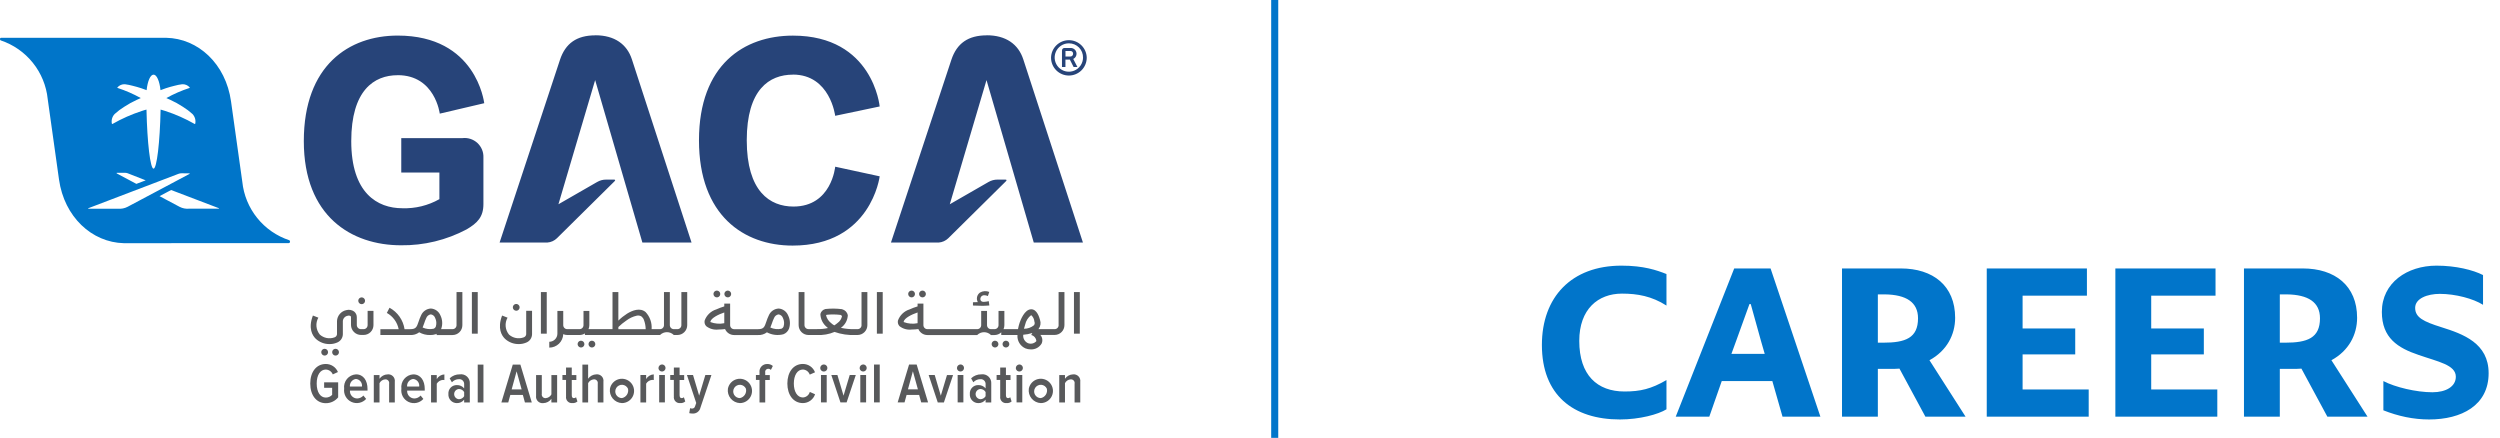 <svg width="354" height="62" viewBox="0 0 354 62" fill="none" xmlns="http://www.w3.org/2000/svg">
<path d="M218.332 48.848C218.332 42.08 222.508 37.616 229.6 37.616C232.768 37.616 234.604 38.264 235.972 38.804V43.268C233.884 41.936 231.868 41.576 229.672 41.576C226.288 41.576 223.624 43.772 223.624 48.272C223.624 53.132 226.18 55.436 230.032 55.436C232.264 55.436 233.812 55.076 235.972 53.816V57.956C234.82 58.676 232.156 59.396 229.384 59.396C222.76 59.396 218.332 55.94 218.332 48.848ZM245.564 38.012H250.712L257.768 59H252.404L250.964 53.96H243.8L242.036 59H237.284L245.564 38.012ZM245.168 50.108H249.884L249.344 48.236L247.904 43.052H247.724L245.852 48.236L245.168 50.108ZM260.828 38.012H269.144C273.716 38.012 276.848 40.46 276.848 44.996C276.848 47.408 275.66 49.676 273.212 51.008L278.324 59H272.636L268.964 52.196C268.568 52.232 268.136 52.232 267.74 52.232H265.904V59H260.828V38.012ZM265.904 41.684V48.524H266.66C269.792 48.524 271.592 47.876 271.592 45.068C271.592 42.8 269.936 41.72 266.876 41.684H265.904ZM281.324 38.012H295.508V41.864H286.4V46.508H293.852V50.18H286.4V55.148H295.76V59H281.324V38.012ZM299.535 38.012H313.719V41.864H304.611V46.508H312.063V50.18H304.611V55.148H313.971V59H299.535V38.012ZM317.746 38.012H326.062C330.634 38.012 333.766 40.46 333.766 44.996C333.766 47.408 332.578 49.676 330.13 51.008L335.242 59H329.554L325.882 52.196C325.486 52.232 325.054 52.232 324.658 52.232H322.822V59H317.746V38.012ZM322.822 41.684V48.524H323.578C326.71 48.524 328.51 47.876 328.51 45.068C328.51 42.8 326.854 41.72 323.794 41.684H322.822ZM337.486 53.96C339.142 54.824 342.13 55.544 344.434 55.544C346.378 55.544 347.746 54.716 347.746 53.348C347.746 51.656 345.226 51.224 342.454 50.252C339.574 49.28 337.27 47.876 337.27 44.168C337.27 40.028 340.87 37.616 345.01 37.616C347.746 37.616 350.194 38.228 351.598 38.948V43.16C350.23 42.296 347.71 41.612 345.478 41.612C343.714 41.612 341.986 42.26 341.986 43.592C341.986 44.96 343.174 45.536 345.694 46.328C348.79 47.3 352.39 48.596 352.39 52.844C352.39 57.416 348.538 59.396 343.966 59.396C341.734 59.396 339.574 58.928 337.486 58.1V53.96Z" fill="#0175CA"/>
<g clip-path="url(#clip0_9_712)">
<path fill-rule="evenodd" clip-rule="evenodd" d="M101.506 42.109C101.601 42.109 101.694 42.081 101.773 42.028C101.852 41.975 101.913 41.9 101.949 41.813C101.986 41.725 101.995 41.628 101.977 41.535C101.958 41.442 101.913 41.357 101.845 41.29C101.778 41.222 101.693 41.177 101.6 41.158C101.507 41.14 101.41 41.149 101.322 41.185C101.235 41.222 101.16 41.283 101.107 41.362C101.054 41.441 101.026 41.534 101.026 41.629C101.026 41.692 101.038 41.755 101.062 41.813C101.086 41.871 101.122 41.924 101.166 41.969C101.211 42.013 101.264 42.049 101.322 42.073C101.38 42.097 101.443 42.109 101.506 42.109ZM103.051 42.109C103.146 42.109 103.239 42.081 103.318 42.028C103.397 41.975 103.458 41.9 103.494 41.813C103.531 41.725 103.54 41.628 103.522 41.535C103.503 41.442 103.458 41.357 103.39 41.29C103.323 41.222 103.238 41.177 103.145 41.158C103.052 41.14 102.955 41.149 102.867 41.185C102.78 41.222 102.705 41.283 102.652 41.362C102.599 41.441 102.571 41.534 102.571 41.629C102.571 41.756 102.622 41.878 102.712 41.968C102.802 42.058 102.924 42.109 103.051 42.109ZM129.077 42.109C129.172 42.109 129.265 42.081 129.344 42.029C129.423 41.976 129.485 41.901 129.521 41.813C129.558 41.726 129.567 41.629 129.549 41.536C129.531 41.443 129.485 41.357 129.418 41.29C129.351 41.223 129.265 41.177 129.172 41.158C129.079 41.14 128.982 41.149 128.895 41.185C128.807 41.222 128.732 41.283 128.679 41.362C128.626 41.441 128.598 41.534 128.598 41.629C128.598 41.756 128.648 41.878 128.738 41.968C128.828 42.058 128.95 42.109 129.077 42.109ZM130.622 42.109C130.717 42.109 130.81 42.081 130.889 42.028C130.968 41.975 131.029 41.9 131.065 41.813C131.102 41.725 131.111 41.628 131.093 41.535C131.074 41.442 131.029 41.357 130.961 41.29C130.894 41.222 130.809 41.177 130.716 41.158C130.623 41.14 130.526 41.149 130.438 41.185C130.351 41.222 130.276 41.283 130.223 41.362C130.17 41.441 130.142 41.534 130.142 41.629C130.142 41.756 130.192 41.877 130.282 41.967C130.371 42.057 130.492 42.108 130.619 42.109H130.622ZM140.092 43.255L140.009 42.644C139.671 42.702 138.894 42.937 138.82 42.405C138.802 42.272 138.835 42.136 138.913 42.026C138.992 41.917 139.109 41.841 139.241 41.815C139.461 41.791 139.683 41.829 139.882 41.925L140.082 41.337C139.87 41.249 139.641 41.212 139.413 41.228C139.185 41.243 138.963 41.312 138.765 41.427C138.557 41.575 138.41 41.795 138.353 42.044C138.297 42.293 138.334 42.554 138.458 42.778L137.77 42.8V43.264C138.224 43.283 138.678 43.296 139.133 43.304C139.207 43.303 139.773 43.287 140.092 43.255ZM82.271 48.244C82.176 48.244 82.083 48.272 82.004 48.325C81.925 48.378 81.864 48.453 81.828 48.54C81.791 48.628 81.782 48.724 81.8 48.818C81.819 48.911 81.865 48.996 81.932 49.063C81.999 49.13 82.084 49.176 82.177 49.195C82.27 49.213 82.367 49.204 82.455 49.167C82.542 49.131 82.617 49.07 82.67 48.991C82.723 48.912 82.751 48.819 82.751 48.724C82.751 48.661 82.739 48.599 82.715 48.54C82.69 48.482 82.655 48.429 82.61 48.385C82.566 48.34 82.513 48.305 82.455 48.281C82.397 48.256 82.334 48.244 82.271 48.244ZM83.816 48.244C83.721 48.244 83.628 48.272 83.549 48.325C83.47 48.378 83.409 48.453 83.373 48.54C83.336 48.628 83.327 48.724 83.345 48.818C83.364 48.911 83.409 48.996 83.477 49.063C83.544 49.13 83.629 49.176 83.722 49.195C83.816 49.213 83.912 49.204 84 49.167C84.087 49.131 84.162 49.07 84.215 48.991C84.268 48.912 84.296 48.819 84.296 48.724C84.296 48.597 84.246 48.476 84.156 48.386C84.067 48.296 83.946 48.245 83.819 48.244H83.816ZM140.896 48.244C140.801 48.244 140.708 48.272 140.629 48.325C140.55 48.378 140.489 48.453 140.453 48.54C140.416 48.628 140.407 48.724 140.425 48.818C140.444 48.911 140.489 48.996 140.557 49.063C140.624 49.13 140.709 49.176 140.802 49.195C140.895 49.213 140.992 49.204 141.08 49.167C141.167 49.131 141.242 49.07 141.295 48.991C141.348 48.912 141.376 48.819 141.376 48.724C141.376 48.661 141.364 48.599 141.339 48.54C141.315 48.482 141.28 48.429 141.235 48.385C141.191 48.34 141.138 48.305 141.08 48.281C141.021 48.256 140.959 48.244 140.896 48.244ZM142.441 48.244C142.346 48.244 142.253 48.272 142.174 48.324C142.095 48.377 142.033 48.452 141.997 48.54C141.96 48.627 141.951 48.724 141.969 48.817C141.988 48.91 142.033 48.996 142.1 49.063C142.167 49.13 142.253 49.176 142.346 49.195C142.439 49.213 142.536 49.204 142.623 49.167C142.711 49.131 142.786 49.07 142.839 48.991C142.892 48.912 142.92 48.819 142.92 48.724C142.92 48.597 142.87 48.475 142.78 48.385C142.69 48.295 142.568 48.244 142.441 48.244ZM45.972 49.389C45.877 49.389 45.784 49.417 45.705 49.47C45.626 49.523 45.565 49.598 45.529 49.685C45.492 49.773 45.483 49.87 45.501 49.963C45.52 50.056 45.566 50.141 45.633 50.208C45.7 50.276 45.785 50.321 45.878 50.34C45.971 50.358 46.068 50.349 46.156 50.312C46.243 50.276 46.318 50.215 46.371 50.136C46.424 50.057 46.452 49.964 46.452 49.869C46.452 49.806 46.44 49.743 46.416 49.685C46.392 49.627 46.356 49.574 46.312 49.529C46.267 49.484 46.214 49.449 46.156 49.425C46.098 49.4 46.035 49.389 45.972 49.389ZM47.517 49.389C47.422 49.389 47.329 49.417 47.25 49.469C47.171 49.522 47.109 49.597 47.073 49.685C47.036 49.772 47.027 49.869 47.045 49.962C47.063 50.055 47.109 50.141 47.176 50.208C47.243 50.275 47.329 50.321 47.422 50.34C47.515 50.358 47.612 50.349 47.7 50.312C47.787 50.276 47.862 50.215 47.915 50.136C47.968 50.057 47.996 49.964 47.996 49.869C47.996 49.742 47.946 49.62 47.857 49.53C47.767 49.44 47.646 49.389 47.519 49.388L47.517 49.389ZM73.098 44.002C73.193 44.002 73.286 43.974 73.365 43.921C73.444 43.868 73.505 43.793 73.541 43.706C73.578 43.618 73.587 43.522 73.569 43.428C73.55 43.335 73.505 43.25 73.437 43.183C73.37 43.115 73.285 43.07 73.192 43.051C73.099 43.033 73.002 43.042 72.914 43.078C72.827 43.115 72.752 43.176 72.699 43.255C72.646 43.334 72.618 43.427 72.618 43.522C72.618 43.649 72.669 43.771 72.759 43.861C72.849 43.95 72.971 44.002 73.098 44.002ZM51.21 43.07C51.305 43.07 51.398 43.042 51.477 42.989C51.556 42.936 51.617 42.861 51.654 42.774C51.69 42.686 51.699 42.59 51.681 42.496C51.662 42.403 51.617 42.318 51.549 42.251C51.482 42.183 51.397 42.138 51.304 42.119C51.211 42.101 51.114 42.11 51.026 42.147C50.939 42.183 50.864 42.244 50.811 42.323C50.758 42.402 50.73 42.495 50.73 42.59C50.73 42.653 50.742 42.715 50.767 42.773C50.791 42.832 50.826 42.885 50.871 42.929C50.915 42.974 50.968 43.009 51.026 43.033C51.085 43.057 51.147 43.07 51.21 43.07ZM152.073 41.358V47.252H152.9V41.357L152.073 41.358ZM124.166 47.252H124.993V41.357H124.166V47.252ZM76.587 47.252H77.419V41.357H76.591V47.251L76.587 47.252ZM149.902 46.044C149.902 46.194 149.842 46.337 149.737 46.443C149.631 46.548 149.488 46.608 149.338 46.608H147.032C147.047 46.591 147.062 46.575 147.075 46.557C147.206 46.38 147.292 46.174 147.326 45.956C147.36 45.739 147.34 45.516 147.269 45.308C147.169 44.938 146.849 43.808 146.038 43.793H146.019C145.069 43.793 144.486 45.383 144.378 45.704C144.28 45.998 144.203 46.299 144.149 46.604C143.792 46.613 142.102 46.604 142.102 46.604C142.18 46.428 142.22 46.237 142.219 46.044V44.024H141.391V46.044C141.391 46.194 141.332 46.337 141.226 46.443C141.12 46.549 140.977 46.608 140.827 46.608H140.327C140.178 46.608 140.034 46.548 139.928 46.443C139.823 46.337 139.763 46.194 139.763 46.044V44.024H138.936V46.044C138.936 46.194 138.876 46.337 138.771 46.443C138.665 46.548 138.522 46.608 138.372 46.608H131.319C131.17 46.608 131.026 46.548 130.921 46.443C130.815 46.337 130.755 46.194 130.755 46.044V42.986H129.929V43.386C129.544 43.501 129.167 43.642 128.801 43.809C128.423 43.926 128.078 44.129 127.792 44.402C127.505 44.675 127.286 45.01 127.151 45.382C127.118 45.523 127.121 45.669 127.159 45.809C127.196 45.949 127.268 46.077 127.367 46.182C127.61 46.373 127.888 46.514 128.185 46.596C128.483 46.678 128.794 46.7 129.1 46.661C129.414 46.659 129.728 46.637 130.04 46.596C130.147 46.847 130.326 47.061 130.553 47.211C130.781 47.361 131.047 47.442 131.32 47.442H138.368C138.628 47.184 138.979 47.039 139.346 47.039C139.712 47.039 140.063 47.184 140.323 47.442H140.823C141.179 47.442 141.52 47.305 141.778 47.06V47.434C141.778 47.434 143.76 47.443 144.072 47.434C144.039 47.83 144.131 48.225 144.334 48.566C144.538 48.907 144.843 49.175 145.207 49.334C145.442 49.428 145.692 49.476 145.945 49.475C146.253 49.491 146.559 49.423 146.831 49.279C147.102 49.134 147.33 48.919 147.489 48.655C147.583 48.456 147.616 48.233 147.585 48.015C147.554 47.797 147.46 47.593 147.314 47.428H149.333C149.702 47.428 150.056 47.281 150.317 47.02C150.578 46.759 150.725 46.405 150.725 46.036V41.357H149.897V46.044H149.902ZM127.969 45.607C127.959 45.597 127.953 45.591 127.962 45.544C128.062 45.044 129.07 44.531 129.929 44.244V45.764C129.274 45.899 128.594 45.845 127.969 45.607ZM145.161 45.968C145.275 45.431 145.578 44.953 146.014 44.621C146.28 44.853 146.443 45.181 146.47 45.533C146.506 45.617 146.52 45.709 146.511 45.8C146.501 45.891 146.469 45.978 146.416 46.053C146.014 46.381 145.51 46.557 144.991 46.553C145.038 46.355 145.094 46.159 145.161 45.966V45.968ZM146.749 48.302C146.601 48.472 146.402 48.59 146.182 48.639C145.962 48.689 145.732 48.667 145.525 48.577C145.31 48.471 145.134 48.301 145.02 48.09C144.906 47.88 144.861 47.639 144.89 47.401C145.329 47.371 145.763 47.286 146.181 47.149L146.019 47.435C146.216 47.485 146.392 47.595 146.523 47.75C146.654 47.906 146.733 48.098 146.749 48.3V48.302ZM66.819 47.251H67.647V41.357H66.819V47.251ZM64.645 46.044C64.645 46.193 64.586 46.337 64.48 46.442C64.375 46.548 64.231 46.608 64.082 46.608H62.451C62.465 46.579 62.479 46.55 62.491 46.519C62.694 45.911 62.65 45.247 62.369 44.671C62.259 44.395 62.073 44.155 61.832 43.98C61.591 43.806 61.305 43.704 61.008 43.686H61C60.697 43.704 60.406 43.807 60.16 43.984C59.914 44.161 59.723 44.405 59.61 44.686C59.478 44.964 59.366 45.251 59.273 45.544C59.017 46.298 58.912 46.611 58.084 46.611H57.284C57.189 45.975 56.947 45.369 56.578 44.842C56.209 44.315 55.723 43.882 55.157 43.575L54.776 44.31C55.206 44.549 55.578 44.878 55.867 45.275C56.157 45.672 56.356 46.128 56.451 46.61H53.863V47.438H58.083C58.541 47.467 58.993 47.33 59.358 47.052C59.833 47.321 60.372 47.456 60.918 47.441C61.18 47.448 61.442 47.41 61.691 47.327C61.737 47.309 61.783 47.289 61.827 47.266V47.441H64.081C64.45 47.441 64.804 47.294 65.064 47.033C65.325 46.772 65.472 46.418 65.472 46.049V41.357H64.644V46.044H64.645ZM61.722 46.215C61.695 46.291 61.651 46.361 61.595 46.419C61.538 46.477 61.47 46.521 61.394 46.55C60.871 46.66 60.327 46.598 59.842 46.375C59.923 46.188 59.995 45.998 60.057 45.804C60.138 45.546 60.237 45.293 60.352 45.048C60.401 44.908 60.487 44.785 60.602 44.691C60.716 44.597 60.854 44.535 61 44.514C61.141 44.533 61.274 44.592 61.384 44.683C61.493 44.774 61.575 44.894 61.62 45.029C61.801 45.397 61.836 45.82 61.719 46.213L61.722 46.215ZM110.247 43.689H110.24C109.937 43.707 109.646 43.81 109.4 43.987C109.154 44.164 108.963 44.408 108.85 44.689C108.718 44.967 108.605 45.253 108.512 45.546C108.257 46.3 108.151 46.612 107.324 46.612H103.95C103.801 46.612 103.657 46.552 103.552 46.447C103.446 46.341 103.386 46.197 103.386 46.048V42.986H102.558V43.386C102.173 43.501 101.797 43.642 101.431 43.809C101.053 43.926 100.708 44.129 100.422 44.402C100.135 44.675 99.916 45.01 99.781 45.382C99.748 45.523 99.751 45.67 99.788 45.809C99.826 45.949 99.898 46.077 99.997 46.182C100.239 46.373 100.517 46.513 100.815 46.596C101.112 46.678 101.423 46.7 101.729 46.661C102.044 46.659 102.358 46.637 102.67 46.596C102.777 46.847 102.956 47.061 103.183 47.211C103.411 47.361 103.677 47.442 103.95 47.442H107.319C107.777 47.471 108.23 47.334 108.595 47.055C109.31 47.439 110.144 47.538 110.928 47.331C111.11 47.262 111.276 47.155 111.414 47.017C111.552 46.879 111.659 46.713 111.728 46.531C111.931 45.923 111.888 45.259 111.607 44.683C111.499 44.405 111.313 44.163 111.072 43.986C110.832 43.81 110.545 43.706 110.247 43.687V43.689ZM100.598 45.608C100.589 45.598 100.582 45.592 100.592 45.545C100.692 45.045 101.699 44.532 102.558 44.245V45.765C101.903 45.9 101.223 45.844 100.598 45.606V45.608ZM110.961 46.217C110.934 46.294 110.891 46.363 110.834 46.421C110.778 46.479 110.709 46.524 110.633 46.553C110.11 46.663 109.566 46.602 109.081 46.379C109.162 46.192 109.234 46.002 109.296 45.808C109.379 45.549 109.479 45.296 109.596 45.051C109.645 44.911 109.731 44.788 109.846 44.694C109.96 44.599 110.098 44.538 110.244 44.517C110.385 44.536 110.518 44.595 110.628 44.686C110.737 44.777 110.819 44.897 110.864 45.032C111.044 45.4 111.079 45.822 110.961 46.215V46.217ZM96.483 46.044C96.483 46.194 96.423 46.337 96.317 46.443C96.212 46.548 96.069 46.608 95.919 46.608H95.413C95.263 46.608 95.12 46.548 95.014 46.443C94.909 46.337 94.849 46.194 94.849 46.044V41.357H94.019V46.044C94.019 46.194 93.959 46.337 93.853 46.443C93.748 46.548 93.605 46.608 93.455 46.608H92.269C92.303 46.167 92.245 45.723 92.098 45.306C91.951 44.889 91.718 44.507 91.414 44.185C90.623 43.532 89.554 43.944 88.791 44.416C88.346 44.699 87.933 45.028 87.559 45.399V41.359H86.731V46.608H83.331C83.41 46.431 83.451 46.238 83.451 46.044V44.024H82.624V46.044C82.624 46.194 82.564 46.337 82.459 46.443C82.353 46.548 82.21 46.608 82.06 46.608H80.319C80.169 46.608 80.026 46.548 79.921 46.443C79.815 46.337 79.755 46.194 79.755 46.044V44.024H78.927V47.244C78.927 47.549 78.806 47.842 78.59 48.057C78.375 48.273 78.082 48.395 77.777 48.395V49.224C78.289 49.223 78.781 49.024 79.15 48.669C79.518 48.313 79.735 47.829 79.754 47.317C79.932 47.396 80.124 47.437 80.319 47.437H82.066C82.335 47.437 82.599 47.359 82.824 47.211V47.437H93.458C93.718 47.179 94.069 47.034 94.436 47.034C94.802 47.034 95.153 47.179 95.413 47.437H95.919C96.288 47.437 96.642 47.29 96.902 47.029C97.163 46.768 97.31 46.414 97.31 46.045V41.357H96.483V46.044ZM87.562 46.306C87.907 45.972 88.28 45.668 88.677 45.399C89.116 45.06 89.623 44.822 90.164 44.699C90.39 44.647 90.628 44.685 90.826 44.806C90.987 44.933 91.109 45.103 91.179 45.296C91.337 45.717 91.421 46.161 91.429 46.61H87.562V46.31V46.306ZM52.052 46.044C52.052 46.194 51.992 46.337 51.886 46.443C51.781 46.548 51.638 46.608 51.488 46.608H51.119C50.966 46.61 50.818 46.552 50.707 46.447C50.596 46.341 50.531 46.197 50.525 46.044V44.944C50.53 44.786 50.498 44.628 50.432 44.484C50.366 44.34 50.269 44.212 50.146 44.112C49.989 43.998 49.809 43.922 49.619 43.887C49.428 43.852 49.233 43.861 49.046 43.912C48.686 43.983 48.359 44.172 48.119 44.45C47.878 44.727 47.738 45.077 47.719 45.444V47.344C47.706 47.446 47.663 47.541 47.595 47.619C47.528 47.697 47.439 47.753 47.34 47.78C46.994 47.903 46.621 47.931 46.26 47.861C45.899 47.79 45.564 47.624 45.289 47.38C45.015 47.048 44.848 46.641 44.81 46.213C44.773 45.784 44.866 45.354 45.079 44.98L44.307 44.68C43.602 46.521 44.26 47.533 44.714 47.972C45.245 48.463 45.943 48.731 46.666 48.721C47.008 48.725 47.348 48.661 47.666 48.533C47.918 48.447 48.138 48.286 48.296 48.072C48.454 47.857 48.542 47.599 48.548 47.333V45.444C48.565 45.263 48.641 45.093 48.766 44.961C48.89 44.828 49.055 44.74 49.234 44.712C49.3 44.69 49.37 44.683 49.438 44.69C49.507 44.697 49.574 44.718 49.634 44.753C49.66 44.776 49.679 44.804 49.691 44.837C49.702 44.869 49.706 44.903 49.701 44.937V46.037C49.71 46.409 49.864 46.762 50.129 47.022C50.395 47.282 50.751 47.428 51.123 47.429H51.491C51.86 47.429 52.214 47.282 52.475 47.021C52.736 46.76 52.883 46.406 52.883 46.037V44.017H52.055V46.044H52.052ZM74.509 47.344C74.496 47.446 74.453 47.541 74.386 47.619C74.319 47.697 74.23 47.752 74.131 47.78C73.784 47.903 73.411 47.931 73.05 47.861C72.689 47.791 72.354 47.624 72.079 47.38C71.805 47.048 71.638 46.641 71.601 46.212C71.564 45.784 71.657 45.354 71.87 44.98L71.097 44.68C70.397 46.521 71.05 47.533 71.505 47.972C72.035 48.463 72.734 48.731 73.456 48.721C73.799 48.725 74.138 48.661 74.456 48.533C74.709 48.448 74.928 48.287 75.087 48.072C75.244 47.857 75.333 47.599 75.339 47.333V44.013H74.509V47.344ZM121.995 46.044C121.995 46.193 121.936 46.336 121.831 46.442C121.726 46.547 121.583 46.607 121.434 46.608H121.134C120.442 46.631 119.749 46.569 119.072 46.422L119.134 46.37C119.408 46.166 119.633 45.904 119.792 45.601C119.95 45.299 120.039 44.964 120.05 44.623C120.009 44.426 119.913 44.244 119.774 44.098C119.635 43.953 119.459 43.848 119.264 43.797L119.219 43.779L119.173 43.773C118.431 43.679 117.68 43.672 116.936 43.752H116.888L116.843 43.768C116.678 43.812 116.528 43.9 116.409 44.022C116.29 44.144 116.206 44.296 116.166 44.462C116.175 44.817 116.261 45.166 116.419 45.485C116.576 45.804 116.801 46.084 117.078 46.307C117.128 46.356 117.178 46.407 117.236 46.45C116.729 46.565 116.21 46.615 115.691 46.601H114.477C114.328 46.601 114.184 46.541 114.079 46.435C113.973 46.33 113.914 46.186 113.914 46.037V41.357H113.086V46.044C113.087 46.413 113.233 46.766 113.494 47.027C113.755 47.288 114.108 47.435 114.477 47.436H115.692C116.54 47.481 117.388 47.332 118.17 47.001C119.121 47.337 120.129 47.484 121.137 47.435H121.437C121.804 47.432 122.155 47.284 122.414 47.024C122.673 46.763 122.819 46.411 122.819 46.044V41.357H121.991V46.044H121.995ZM118.595 45.737C118.45 45.861 118.296 45.973 118.135 46.074C117.959 45.978 117.797 45.859 117.653 45.721C117.31 45.452 117.069 45.073 116.971 44.648C116.994 44.611 117.029 44.584 117.071 44.571C117.717 44.505 118.369 44.512 119.014 44.59C119.061 44.602 119.104 44.624 119.141 44.655C119.178 44.686 119.208 44.724 119.228 44.768C119.151 45.16 118.925 45.507 118.597 45.735L118.595 45.737Z" fill="#58595B"/>
<path fill-rule="evenodd" clip-rule="evenodd" d="M43.932 54.31C43.932 52.647 44.808 51.54 46.132 51.54C46.499 51.538 46.859 51.645 47.166 51.848C47.472 52.051 47.71 52.341 47.851 52.68L47.122 53.016C47.042 52.817 46.906 52.647 46.73 52.524C46.554 52.402 46.346 52.334 46.132 52.328C45.362 52.328 44.844 53.091 44.844 54.31C44.844 55.529 45.362 56.296 46.132 56.296C46.3 56.297 46.467 56.264 46.622 56.198C46.777 56.132 46.917 56.034 47.032 55.911V54.911H45.897V54.135H47.884V56.262C47.674 56.524 47.407 56.734 47.103 56.878C46.8 57.021 46.468 57.094 46.132 57.091C44.803 57.091 43.932 55.964 43.932 54.31ZM48.732 55.043C48.699 54.798 48.718 54.548 48.786 54.31C48.854 54.072 48.971 53.851 49.128 53.66C49.286 53.469 49.481 53.313 49.702 53.201C49.922 53.089 50.164 53.023 50.411 53.009C51.473 53.009 52.041 53.9 52.041 55.076V55.309H49.552C49.541 55.45 49.56 55.593 49.606 55.727C49.653 55.861 49.726 55.984 49.822 56.088C49.917 56.193 50.033 56.276 50.163 56.334C50.292 56.392 50.432 56.423 50.574 56.425C50.742 56.42 50.907 56.381 51.059 56.309C51.21 56.238 51.346 56.136 51.456 56.009L51.848 56.488C51.59 56.771 51.249 56.965 50.873 57.041C50.498 57.117 50.108 57.071 49.76 56.909C49.413 56.748 49.125 56.481 48.941 56.145C48.756 55.81 48.683 55.423 48.732 55.043ZM50.404 53.66C50.149 53.692 49.916 53.823 49.755 54.024C49.595 54.225 49.519 54.481 49.544 54.737H51.254C51.272 54.61 51.264 54.481 51.23 54.357C51.197 54.233 51.138 54.118 51.059 54.017C50.979 53.916 50.88 53.833 50.768 53.772C50.655 53.71 50.532 53.672 50.404 53.66ZM55.099 56.988V54.344C55.116 54.264 55.114 54.181 55.093 54.102C55.072 54.023 55.033 53.95 54.978 53.889C54.923 53.828 54.855 53.781 54.779 53.751C54.703 53.721 54.62 53.71 54.539 53.718C54.37 53.73 54.208 53.786 54.067 53.881C53.927 53.975 53.814 54.105 53.739 54.257V56.989H52.929V53.109H53.739V53.628C53.868 53.444 54.037 53.292 54.235 53.185C54.432 53.078 54.652 53.019 54.876 53.011C55.017 52.994 55.161 53.01 55.295 53.057C55.429 53.104 55.551 53.181 55.65 53.283C55.75 53.385 55.824 53.509 55.868 53.644C55.912 53.779 55.925 53.923 55.904 54.064V56.99H55.094L55.099 56.988ZM56.835 55.044C56.802 54.799 56.821 54.55 56.889 54.312C56.957 54.074 57.073 53.853 57.23 53.662C57.388 53.471 57.583 53.315 57.803 53.202C58.024 53.09 58.265 53.025 58.512 53.01C59.575 53.01 60.144 53.901 60.144 55.077V55.31H57.653C57.643 55.451 57.661 55.593 57.708 55.727C57.754 55.861 57.828 55.984 57.923 56.089C58.019 56.193 58.135 56.277 58.264 56.335C58.394 56.393 58.533 56.424 58.675 56.426C58.843 56.422 59.008 56.382 59.16 56.311C59.312 56.239 59.448 56.137 59.558 56.01L59.948 56.489C59.691 56.775 59.35 56.97 58.974 57.047C58.597 57.124 58.206 57.079 57.858 56.917C57.51 56.755 57.222 56.486 57.038 56.15C56.854 55.812 56.783 55.424 56.835 55.044ZM58.505 53.661C58.25 53.693 58.017 53.824 57.856 54.025C57.696 54.226 57.62 54.482 57.646 54.738H59.357C59.375 54.611 59.367 54.481 59.333 54.358C59.299 54.234 59.241 54.118 59.161 54.017C59.081 53.917 58.982 53.833 58.87 53.772C58.757 53.711 58.633 53.673 58.505 53.661ZM61.036 56.989V53.109H61.846V53.677C61.957 53.486 62.113 53.325 62.302 53.21C62.49 53.095 62.704 53.029 62.925 53.018V53.818C62.856 53.803 62.785 53.795 62.714 53.795C62.537 53.808 62.365 53.863 62.214 53.956C62.063 54.05 61.937 54.178 61.846 54.331V56.992H61.036V56.989ZM65.724 56.989V56.593C65.602 56.749 65.445 56.874 65.266 56.959C65.087 57.043 64.891 57.085 64.693 57.081C64.527 57.081 64.363 57.048 64.211 56.982C64.059 56.916 63.923 56.819 63.81 56.697C63.697 56.576 63.611 56.432 63.556 56.276C63.502 56.119 63.48 55.953 63.493 55.788C63.48 55.624 63.501 55.459 63.556 55.304C63.61 55.15 63.697 55.008 63.81 54.889C63.924 54.77 64.061 54.676 64.213 54.614C64.365 54.552 64.529 54.523 64.693 54.528C64.889 54.521 65.084 54.559 65.263 54.639C65.442 54.72 65.6 54.84 65.724 54.992V54.43C65.733 54.329 65.719 54.227 65.683 54.131C65.647 54.036 65.591 53.95 65.518 53.879C65.445 53.808 65.357 53.755 65.261 53.722C65.164 53.69 65.062 53.679 64.961 53.691C64.777 53.693 64.596 53.734 64.428 53.81C64.261 53.886 64.111 53.997 63.989 54.134L63.672 53.57C64.057 53.201 64.573 52.998 65.106 53.007C65.291 52.979 65.48 52.993 65.658 53.049C65.837 53.104 66 53.199 66.137 53.327C66.273 53.454 66.379 53.611 66.447 53.785C66.514 53.959 66.541 54.147 66.526 54.333V56.986H65.726L65.724 56.989ZM65.724 56.103V55.515C65.65 55.385 65.542 55.276 65.413 55.2C65.283 55.124 65.136 55.083 64.986 55.081C64.802 55.093 64.63 55.174 64.504 55.309C64.378 55.443 64.308 55.62 64.308 55.804C64.308 55.989 64.378 56.166 64.504 56.3C64.63 56.435 64.802 56.516 64.986 56.528C65.135 56.526 65.281 56.486 65.411 56.411C65.54 56.336 65.648 56.229 65.724 56.101M67.645 51.627H68.456V56.987H67.645V51.627ZM74.329 56.987L74.037 55.926H72.26L71.968 56.987H70.995L72.608 51.627H73.686L75.3 56.987H74.329ZM73.151 52.577L72.451 55.139H73.863L73.151 52.577ZM78.076 56.987V56.473C77.947 56.658 77.776 56.809 77.577 56.915C77.378 57.021 77.156 57.078 76.931 57.082C76.79 57.1 76.648 57.086 76.514 57.039C76.38 56.993 76.259 56.916 76.16 56.815C76.061 56.713 75.987 56.591 75.943 56.456C75.9 56.321 75.888 56.178 75.909 56.038V53.106H76.719V55.758C76.703 55.837 76.706 55.92 76.727 55.998C76.749 56.076 76.788 56.148 76.843 56.208C76.897 56.268 76.965 56.314 77.041 56.343C77.117 56.372 77.198 56.383 77.279 56.374C77.446 56.361 77.607 56.306 77.747 56.213C77.887 56.121 78.001 55.995 78.079 55.846V53.106H78.89V56.986H78.079L78.076 56.987ZM80.151 56.118V53.803H79.64V53.103H80.151V52.044H80.962V53.105H81.612V53.805H80.962V55.951C80.962 56.217 81.051 56.376 81.262 56.376C81.32 56.378 81.377 56.367 81.43 56.345C81.483 56.323 81.531 56.289 81.57 56.247L81.764 56.847C81.57 57.013 81.319 57.096 81.064 57.078C80.936 57.093 80.807 57.077 80.686 57.033C80.566 56.989 80.457 56.917 80.369 56.823C80.281 56.73 80.215 56.617 80.178 56.494C80.142 56.371 80.134 56.241 80.156 56.114M84.641 56.983V54.326C84.656 54.246 84.652 54.164 84.63 54.086C84.607 54.008 84.567 53.936 84.511 53.877C84.456 53.817 84.387 53.772 84.311 53.744C84.234 53.716 84.153 53.706 84.072 53.716C83.905 53.731 83.745 53.789 83.606 53.883C83.467 53.977 83.355 54.105 83.279 54.255V56.987H82.467V51.627H83.279V53.627C83.409 53.443 83.58 53.291 83.778 53.184C83.976 53.077 84.197 53.017 84.422 53.01C84.563 52.991 84.706 53.005 84.84 53.052C84.974 53.098 85.096 53.175 85.195 53.276C85.294 53.377 85.368 53.5 85.412 53.635C85.455 53.77 85.467 53.914 85.445 54.054V56.989H84.645L84.641 56.983ZM86.37 55.039C86.43 54.717 86.58 54.419 86.804 54.18C87.027 53.941 87.314 53.77 87.63 53.687C87.947 53.605 88.281 53.615 88.592 53.715C88.904 53.816 89.18 54.002 89.389 54.254C89.598 54.506 89.731 54.812 89.773 55.137C89.814 55.462 89.762 55.791 89.623 56.088C89.484 56.384 89.263 56.634 88.987 56.81C88.711 56.985 88.39 57.078 88.063 57.078C87.814 57.066 87.57 57.003 87.347 56.892C87.123 56.781 86.926 56.624 86.766 56.432C86.607 56.24 86.489 56.017 86.421 55.778C86.353 55.538 86.335 55.286 86.37 55.039ZM88.923 55.039C88.853 54.885 88.743 54.752 88.604 54.655C88.465 54.558 88.303 54.5 88.134 54.488C87.965 54.475 87.796 54.508 87.644 54.584C87.492 54.659 87.364 54.774 87.272 54.916C87.18 55.059 87.128 55.223 87.122 55.393C87.115 55.562 87.155 55.73 87.236 55.879C87.317 56.028 87.436 56.152 87.582 56.238C87.727 56.325 87.894 56.371 88.063 56.371C88.208 56.343 88.346 56.285 88.469 56.202C88.592 56.119 88.696 56.012 88.776 55.888C88.857 55.764 88.911 55.624 88.936 55.478C88.962 55.333 88.957 55.183 88.923 55.039ZM90.683 56.983V53.103H91.494V53.671C91.604 53.48 91.761 53.319 91.95 53.204C92.138 53.089 92.352 53.023 92.573 53.012V53.812C92.503 53.797 92.432 53.789 92.361 53.789C92.184 53.802 92.013 53.857 91.862 53.95C91.711 54.044 91.585 54.172 91.494 54.325V56.986H90.679L90.683 56.983ZM93.238 52.113C93.239 51.978 93.294 51.849 93.389 51.755C93.485 51.66 93.614 51.606 93.749 51.606C93.847 51.608 93.942 51.639 94.023 51.695C94.104 51.751 94.166 51.829 94.202 51.921C94.239 52.012 94.247 52.111 94.228 52.208C94.207 52.304 94.16 52.392 94.09 52.461C94.02 52.53 93.932 52.577 93.836 52.596C93.74 52.615 93.64 52.606 93.549 52.569C93.458 52.532 93.38 52.469 93.325 52.388C93.27 52.307 93.239 52.211 93.238 52.113ZM93.338 53.102H94.149V56.982H93.338V53.102ZM95.415 56.113V53.803H94.904V53.103H95.419V52.044H96.23V53.105H96.879V53.805H96.23V55.951C96.23 56.217 96.321 56.376 96.53 56.376C96.588 56.378 96.645 56.367 96.698 56.345C96.752 56.322 96.8 56.289 96.839 56.247L97.033 56.847C96.839 57.013 96.588 57.096 96.333 57.078C96.205 57.093 96.076 57.078 95.955 57.034C95.834 56.989 95.725 56.918 95.636 56.824C95.548 56.731 95.483 56.618 95.446 56.494C95.409 56.371 95.401 56.241 95.423 56.114M97.718 57.793C97.799 57.832 97.887 57.852 97.977 57.851C98.078 57.86 98.178 57.833 98.26 57.773C98.342 57.714 98.4 57.627 98.422 57.528L98.586 57.064L97.272 53.104H98.133L99 56.019L99.876 53.104H100.735L99.187 57.714C99.131 57.971 98.983 58.199 98.771 58.354C98.559 58.509 98.297 58.582 98.035 58.557C97.888 58.556 97.741 58.537 97.598 58.502L97.718 57.793ZM103.071 55.039C103.131 54.717 103.281 54.419 103.505 54.18C103.728 53.941 104.014 53.77 104.331 53.688C104.648 53.605 104.981 53.615 105.293 53.715C105.604 53.815 105.881 54.002 106.09 54.254C106.299 54.506 106.432 54.812 106.474 55.136C106.515 55.461 106.464 55.791 106.325 56.087C106.186 56.383 105.965 56.634 105.689 56.809C105.413 56.985 105.092 57.078 104.765 57.078C104.516 57.066 104.272 57.003 104.049 56.892C103.825 56.78 103.628 56.624 103.468 56.432C103.309 56.24 103.191 56.017 103.123 55.777C103.055 55.538 103.037 55.286 103.071 55.039ZM105.625 55.039C105.555 54.885 105.445 54.752 105.306 54.655C105.167 54.558 105.005 54.5 104.836 54.488C104.667 54.475 104.498 54.508 104.346 54.584C104.194 54.659 104.066 54.774 103.974 54.916C103.882 55.059 103.83 55.223 103.824 55.393C103.817 55.562 103.857 55.73 103.938 55.879C104.019 56.028 104.138 56.152 104.284 56.238C104.429 56.325 104.596 56.371 104.765 56.371C104.91 56.343 105.048 56.285 105.171 56.202C105.294 56.119 105.398 56.012 105.478 55.888C105.559 55.764 105.613 55.624 105.638 55.478C105.663 55.333 105.659 55.183 105.625 55.039ZM107.547 56.983V53.803H107.037V53.103H107.547V52.744C107.527 52.59 107.541 52.434 107.588 52.286C107.635 52.139 107.713 52.003 107.818 51.889C107.923 51.774 108.051 51.684 108.195 51.625C108.338 51.565 108.492 51.538 108.647 51.544C108.935 51.532 109.217 51.632 109.434 51.821L109.158 52.381C109.112 52.33 109.056 52.289 108.993 52.262C108.93 52.234 108.862 52.22 108.793 52.22C108.727 52.219 108.662 52.232 108.603 52.259C108.543 52.286 108.49 52.327 108.448 52.377C108.406 52.427 108.376 52.486 108.36 52.55C108.344 52.613 108.342 52.68 108.355 52.744V53.105H109.003V53.805H108.355V56.988H107.539L107.547 56.983ZM111.49 54.306C111.49 52.693 112.34 51.536 113.696 51.536C114.067 51.536 114.43 51.649 114.735 51.86C115.041 52.071 115.275 52.37 115.406 52.717L114.66 53.045C114.59 52.842 114.461 52.664 114.289 52.536C114.117 52.407 113.91 52.334 113.696 52.324C112.896 52.324 112.406 53.158 112.406 54.306C112.406 55.454 112.9 56.284 113.696 56.284C113.92 56.271 114.135 56.188 114.309 56.047C114.484 55.906 114.609 55.713 114.668 55.496L115.414 55.827C115.294 56.189 115.064 56.504 114.756 56.728C114.448 56.953 114.077 57.075 113.696 57.078C112.34 57.078 111.49 55.914 111.49 54.306ZM116.143 52.113C116.145 51.978 116.2 51.85 116.295 51.755C116.391 51.66 116.52 51.606 116.655 51.606C116.789 51.606 116.917 51.659 117.011 51.754C117.105 51.848 117.159 51.976 117.159 52.109C117.159 52.243 117.105 52.371 117.011 52.465C116.917 52.56 116.789 52.613 116.655 52.613C116.521 52.613 116.393 52.561 116.297 52.467C116.201 52.374 116.146 52.247 116.143 52.113ZM116.25 53.102H117.061V56.982H116.25V53.102ZM119.007 56.982L117.717 53.102H118.578L119.445 56.026L120.32 53.102H121.18L119.88 56.982H118.999H119.007ZM121.724 52.112C121.725 51.977 121.78 51.849 121.875 51.754C121.971 51.659 122.1 51.605 122.235 51.605C122.333 51.607 122.428 51.638 122.509 51.694C122.59 51.75 122.652 51.828 122.688 51.92C122.725 52.011 122.733 52.111 122.714 52.207C122.694 52.303 122.646 52.391 122.576 52.46C122.506 52.529 122.418 52.576 122.322 52.595C122.226 52.614 122.126 52.605 122.035 52.568C121.944 52.531 121.866 52.468 121.811 52.387C121.756 52.306 121.725 52.21 121.724 52.112ZM121.831 53.101H122.64V56.981H121.819V53.101H121.831ZM123.76 51.621H124.571V56.981H123.76V51.621ZM130.442 56.981L130.15 55.92H128.373L128.082 56.981H127.11L128.723 51.621H129.801L131.415 56.981H130.442ZM129.265 52.571L128.565 55.133H129.976L129.265 52.571ZM132.785 56.981L131.497 53.101H132.356L133.219 56.03L134.093 53.106H134.955L133.655 56.986H132.778L132.785 56.981ZM135.503 52.111C135.505 51.976 135.56 51.848 135.655 51.753C135.751 51.658 135.88 51.605 136.015 51.604C136.113 51.606 136.208 51.638 136.289 51.694C136.369 51.75 136.431 51.828 136.468 51.919C136.504 52.01 136.512 52.11 136.492 52.206C136.472 52.302 136.424 52.39 136.355 52.459C136.285 52.528 136.197 52.575 136.1 52.594C136.004 52.613 135.905 52.604 135.814 52.567C135.723 52.53 135.645 52.467 135.59 52.386C135.535 52.305 135.504 52.209 135.503 52.111ZM135.603 53.1H136.415V56.98H135.603V53.1ZM139.56 56.98V56.593C139.438 56.749 139.281 56.874 139.103 56.959C138.924 57.043 138.728 57.085 138.53 57.081C138.364 57.081 138.2 57.048 138.048 56.982C137.896 56.916 137.76 56.819 137.647 56.697C137.534 56.576 137.448 56.432 137.393 56.276C137.339 56.119 137.317 55.953 137.33 55.788C137.317 55.624 137.338 55.46 137.393 55.305C137.448 55.15 137.535 55.008 137.648 54.889C137.761 54.77 137.898 54.677 138.05 54.614C138.202 54.552 138.366 54.523 138.53 54.528C138.726 54.521 138.921 54.559 139.099 54.639C139.278 54.72 139.436 54.84 139.56 54.992V54.43C139.569 54.329 139.555 54.227 139.52 54.132C139.484 54.036 139.428 53.95 139.355 53.879C139.282 53.808 139.194 53.755 139.098 53.722C139.001 53.69 138.899 53.679 138.798 53.691C138.614 53.693 138.432 53.734 138.265 53.81C138.097 53.886 137.948 53.997 137.825 54.134L137.509 53.57C137.895 53.201 138.411 52.999 138.945 53.007C139.13 52.979 139.318 52.993 139.497 53.048C139.675 53.104 139.839 53.199 139.975 53.327C140.111 53.454 140.217 53.611 140.284 53.785C140.351 53.96 140.378 54.147 140.362 54.333V56.986H139.562L139.56 56.98ZM139.56 56.094V55.515C139.486 55.384 139.379 55.276 139.25 55.199C139.121 55.123 138.974 55.082 138.824 55.081C138.64 55.093 138.468 55.174 138.342 55.309C138.216 55.443 138.146 55.62 138.146 55.804C138.146 55.989 138.216 56.166 138.342 56.3C138.468 56.435 138.64 56.516 138.824 56.528C138.973 56.526 139.119 56.486 139.248 56.411C139.377 56.336 139.485 56.23 139.56 56.101M141.628 56.118V53.803H141.119V53.103H141.628V52.044H142.44V53.105H143.09V53.805H142.44V55.951C142.44 56.217 142.53 56.376 142.74 56.376C142.798 56.378 142.855 56.367 142.908 56.345C142.961 56.323 143.009 56.289 143.048 56.247L143.243 56.847C143.049 57.012 142.798 57.095 142.543 57.078C142.415 57.093 142.285 57.078 142.164 57.034C142.043 56.99 141.934 56.918 141.846 56.825C141.757 56.731 141.692 56.618 141.655 56.495C141.618 56.371 141.61 56.241 141.632 56.114M143.839 52.114C143.841 51.98 143.895 51.851 143.99 51.756C144.086 51.661 144.214 51.608 144.349 51.607C144.447 51.609 144.543 51.64 144.623 51.696C144.704 51.751 144.767 51.83 144.803 51.921C144.84 52.012 144.848 52.112 144.829 52.208C144.809 52.304 144.761 52.392 144.691 52.462C144.622 52.531 144.533 52.578 144.437 52.597C144.341 52.616 144.241 52.607 144.15 52.57C144.059 52.533 143.981 52.47 143.926 52.389C143.871 52.308 143.84 52.212 143.839 52.114ZM143.944 53.103H144.756V56.983H143.944V53.103ZM145.68 55.039C145.74 54.717 145.89 54.419 146.113 54.179C146.336 53.94 146.622 53.769 146.939 53.686C147.256 53.603 147.589 53.612 147.901 53.712C148.213 53.812 148.49 53.999 148.699 54.25C148.909 54.501 149.042 54.807 149.085 55.132C149.127 55.456 149.076 55.786 148.937 56.083C148.799 56.379 148.579 56.63 148.303 56.807C148.028 56.983 147.707 57.077 147.38 57.078C147.13 57.067 146.886 57.005 146.662 56.894C146.438 56.783 146.239 56.627 146.079 56.434C145.919 56.242 145.801 56.019 145.732 55.779C145.663 55.539 145.646 55.287 145.68 55.039ZM148.234 55.039C148.164 54.885 148.054 54.752 147.915 54.655C147.776 54.558 147.613 54.5 147.444 54.488C147.275 54.475 147.106 54.508 146.954 54.584C146.802 54.66 146.674 54.775 146.582 54.917C146.49 55.06 146.439 55.224 146.433 55.394C146.426 55.563 146.466 55.731 146.547 55.88C146.629 56.029 146.748 56.153 146.894 56.239C147.04 56.326 147.206 56.371 147.376 56.371C147.521 56.342 147.659 56.285 147.781 56.202C147.904 56.119 148.008 56.012 148.088 55.887C148.168 55.763 148.222 55.624 148.248 55.478C148.273 55.332 148.268 55.183 148.234 55.039ZM152.161 56.983V54.344C152.178 54.264 152.176 54.181 152.155 54.102C152.134 54.023 152.095 53.95 152.04 53.889C151.985 53.828 151.917 53.781 151.841 53.751C151.765 53.721 151.682 53.71 151.601 53.718C151.432 53.73 151.269 53.786 151.129 53.88C150.988 53.975 150.875 54.105 150.801 54.257V56.989H149.989V53.109H150.801V53.628C150.929 53.444 151.098 53.292 151.295 53.185C151.492 53.078 151.711 53.019 151.935 53.011C152.076 52.994 152.22 53.009 152.354 53.056C152.489 53.104 152.611 53.181 152.71 53.283C152.81 53.385 152.885 53.508 152.929 53.644C152.974 53.779 152.986 53.923 152.966 54.064V56.99H152.156L152.161 56.983Z" fill="#58595B"/>
<path fill-rule="evenodd" clip-rule="evenodd" d="M151.357 10.697C152.027 10.696 152.669 10.428 153.143 9.954C153.616 9.48 153.882 8.837 153.882 8.167C153.869 7.505 153.597 6.875 153.124 6.412C152.652 5.949 152.016 5.689 151.355 5.689C150.693 5.689 150.057 5.949 149.585 6.412C149.112 6.875 148.84 7.505 148.827 8.167C148.827 8.499 148.892 8.829 149.019 9.136C149.146 9.443 149.332 9.722 149.567 9.957C149.802 10.192 150.081 10.378 150.388 10.505C150.695 10.632 151.025 10.697 151.357 10.697ZM151.357 6.136C151.623 6.134 151.887 6.185 152.132 6.287C152.378 6.389 152.601 6.539 152.788 6.728C152.974 6.918 153.121 7.143 153.219 7.39C153.316 7.638 153.363 7.902 153.357 8.168C153.352 8.565 153.231 8.951 153.007 9.279C152.783 9.606 152.467 9.86 152.099 10.008C151.731 10.157 151.327 10.193 150.939 10.112C150.55 10.031 150.195 9.837 149.916 9.554C149.638 9.271 149.45 8.913 149.375 8.523C149.3 8.133 149.343 7.73 149.497 7.365C149.651 6.999 149.91 6.687 150.241 6.469C150.572 6.25 150.96 6.134 151.357 6.136ZM150.866 9.484V8.437H151.492L152.019 9.484H152.561L151.97 8.344C152.138 8.265 152.273 8.131 152.354 7.964C152.436 7.797 152.457 7.608 152.416 7.427C152.375 7.246 152.273 7.085 152.127 6.97C151.982 6.854 151.801 6.793 151.616 6.794H150.783C150.731 6.786 150.677 6.79 150.626 6.806C150.576 6.821 150.529 6.848 150.49 6.884C150.451 6.92 150.421 6.964 150.401 7.013C150.381 7.062 150.373 7.115 150.376 7.168V9.483H150.861L150.866 9.484ZM150.874 7.222H151.574C151.625 7.219 151.675 7.227 151.723 7.245C151.77 7.263 151.813 7.292 151.849 7.328C151.884 7.364 151.911 7.408 151.928 7.456C151.946 7.503 151.952 7.554 151.948 7.605C151.951 7.658 151.942 7.711 151.923 7.761C151.904 7.811 151.874 7.856 151.837 7.894C151.799 7.931 151.754 7.961 151.704 7.98C151.654 7.999 151.601 8.008 151.548 8.005H150.872V7.221L150.874 7.222ZM56.319 10.644C61.608 10.644 62.27 16.091 62.27 16.091L68.57 14.613C68.532 14.456 67.441 5.038 56.32 5.038C49.437 5.038 43.02 9.238 43.02 19.983C43.02 30.645 49.785 34.732 56.787 34.732C60.025 34.772 63.221 33.996 66.08 32.476C67.597 31.581 68.452 30.726 68.452 28.897V22.323C68.47 21.935 68.403 21.549 68.256 21.19C68.108 20.831 67.884 20.508 67.599 20.245C67.314 19.982 66.975 19.784 66.605 19.666C66.236 19.547 65.845 19.511 65.46 19.56H56.819V24.427H62.219V28.2C60.621 29.104 58.805 29.55 56.97 29.487C53.432 29.487 49.737 27.345 49.737 19.987C49.737 12.787 52.965 10.649 56.31 10.649M84.31 5.004C81.664 5.004 80.07 6.134 79.293 8.467L70.742 34.344H77.505C78.017 34.306 78.499 34.088 78.866 33.729L87.006 25.68C87.175 25.511 87.129 25.431 86.935 25.431H85.835C85.384 25.427 84.94 25.545 84.551 25.773L79.073 28.923L84.273 11.339C84.273 11.339 90.454 32.627 90.959 34.339H97.921L89.482 8.42C88.782 6.243 86.996 4.995 84.312 4.995M112.272 10.561C117.56 10.561 118.262 16.399 118.262 16.399L124.562 15.075C124.562 15.075 123.63 5.044 112.275 5.044C105.392 5.044 98.975 9.133 98.975 19.875C98.975 30.535 105.352 34.775 112.236 34.775C123.357 34.775 124.564 24.968 124.564 24.968L118.264 23.605C118.264 23.605 117.755 29.247 112.352 29.247C109.009 29.247 105.741 27.106 105.741 19.87C105.741 12.67 108.929 10.57 112.274 10.57M139.732 5.004C137.086 5.004 135.49 6.134 134.713 8.467L126.159 34.344H132.922C133.434 34.306 133.916 34.088 134.283 33.729L142.425 25.68C142.593 25.511 142.546 25.431 142.352 25.431H141.252C140.801 25.427 140.357 25.545 139.968 25.773L134.49 28.923L139.69 11.339C139.69 11.339 145.874 32.627 146.379 34.339H153.341L144.902 8.42C144.202 6.243 142.413 4.995 139.731 4.995" fill="#274479"/>
<path fill-rule="evenodd" clip-rule="evenodd" d="M40.893 34.424C40.943 34.419 40.99 34.395 41.022 34.356C41.055 34.318 41.071 34.268 41.068 34.218C41.071 34.179 41.063 34.139 41.046 34.104C41.028 34.069 41.001 34.039 40.968 34.018C39.178 33.428 37.598 32.332 36.417 30.864C35.236 29.396 34.504 27.617 34.311 25.743L32.711 14.343C31.967 9.048 28.068 5.437 23.522 5.351H0.17C0.148 5.35 0.125 5.354 0.104 5.362C0.084 5.37 0.064 5.382 0.048 5.397C0.032 5.413 0.019 5.431 0.011 5.452C0.002 5.473 -0.003 5.495 -0.003 5.517C-0.01 5.557 -0.004 5.597 0.014 5.633C0.032 5.669 0.061 5.699 0.097 5.717C1.888 6.315 3.469 7.416 4.65 8.89C5.832 10.364 6.563 12.146 6.756 14.025L8.356 25.425C9.1 30.7 12.996 34.331 17.542 34.436L40.893 34.424ZM30.933 29.55H26.771C26.309 29.593 25.844 29.501 25.432 29.287L22.59 27.775L24.232 26.905L30.954 29.467C31.053 29.511 31.053 29.55 30.933 29.55ZM27.633 17.533C27.623 17.546 27.608 17.554 27.592 17.556C27.576 17.559 27.559 17.555 27.546 17.546C26.232 16.797 24.845 16.183 23.407 15.715C23.229 15.657 22.976 15.571 22.742 15.515C22.642 20.221 22.199 23.879 21.742 23.884C21.285 23.889 20.842 20.221 20.742 15.515C20.507 15.57 20.255 15.657 20.077 15.715C18.638 16.183 17.251 16.797 15.937 17.546C15.924 17.555 15.907 17.559 15.891 17.557C15.875 17.554 15.861 17.546 15.851 17.533C15.844 17.523 15.84 17.512 15.839 17.5C15.79 17.258 15.802 17.008 15.871 16.771C15.941 16.534 16.067 16.317 16.239 16.14C16.653 15.761 17.103 15.422 17.582 15.128C18.16 14.748 18.766 14.414 19.395 14.128C19.561 14.05 19.77 13.955 19.934 13.886C18.889 13.305 17.791 12.826 16.655 12.455C16.648 12.453 16.642 12.45 16.637 12.447C16.632 12.443 16.627 12.437 16.624 12.432C16.62 12.426 16.618 12.419 16.617 12.413C16.616 12.406 16.616 12.399 16.618 12.393C16.621 12.383 16.626 12.375 16.634 12.369C16.765 12.219 16.929 12.102 17.113 12.025C17.296 11.949 17.495 11.915 17.694 11.928C18.065 11.976 18.433 12.05 18.794 12.149C19.194 12.249 19.594 12.359 19.982 12.487C20.207 12.561 20.429 12.64 20.65 12.727L20.76 12.769C20.896 11.498 21.286 10.569 21.744 10.569C22.202 10.569 22.592 11.493 22.728 12.769L22.838 12.727C23.058 12.64 23.281 12.561 23.505 12.487C23.897 12.359 24.293 12.246 24.694 12.149C25.055 12.05 25.423 11.976 25.794 11.928C25.993 11.915 26.192 11.949 26.375 12.025C26.559 12.102 26.723 12.219 26.854 12.369C26.862 12.375 26.867 12.383 26.87 12.393C26.872 12.399 26.872 12.406 26.871 12.413C26.87 12.419 26.868 12.426 26.864 12.432C26.861 12.437 26.856 12.443 26.851 12.447C26.846 12.45 26.84 12.453 26.833 12.455C25.697 12.826 24.599 13.305 23.554 13.886C23.717 13.954 23.926 14.049 24.093 14.128C24.722 14.414 25.328 14.748 25.906 15.128C26.385 15.422 26.834 15.761 27.249 16.14C27.421 16.317 27.547 16.534 27.616 16.771C27.686 17.008 27.697 17.258 27.649 17.5C27.648 17.512 27.645 17.523 27.638 17.533H27.633ZM16.579 24.472L17.645 24.466C17.795 24.463 17.944 24.487 18.085 24.536L20.631 25.536L19.309 26.036L16.56 24.571C16.466 24.513 16.466 24.475 16.584 24.472H16.579ZM25.714 24.537L26.777 24.545C26.897 24.545 26.897 24.587 26.798 24.645L18.055 29.29C17.642 29.503 17.176 29.594 16.713 29.553H12.553C12.434 29.553 12.434 29.514 12.533 29.473L25.274 24.614C25.416 24.56 25.567 24.534 25.719 24.537H25.714Z" fill="#0075C9"/>
</g>
<line x1="180.5" y1="2.18557e-08" x2="180.5" y2="62" stroke="#0175CA"/>
<defs>
<clipPath id="clip0_9_712">
<rect width="153.875" height="53.563" fill="white" transform="translate(0 5)"/>
</clipPath>
</defs>
</svg>
